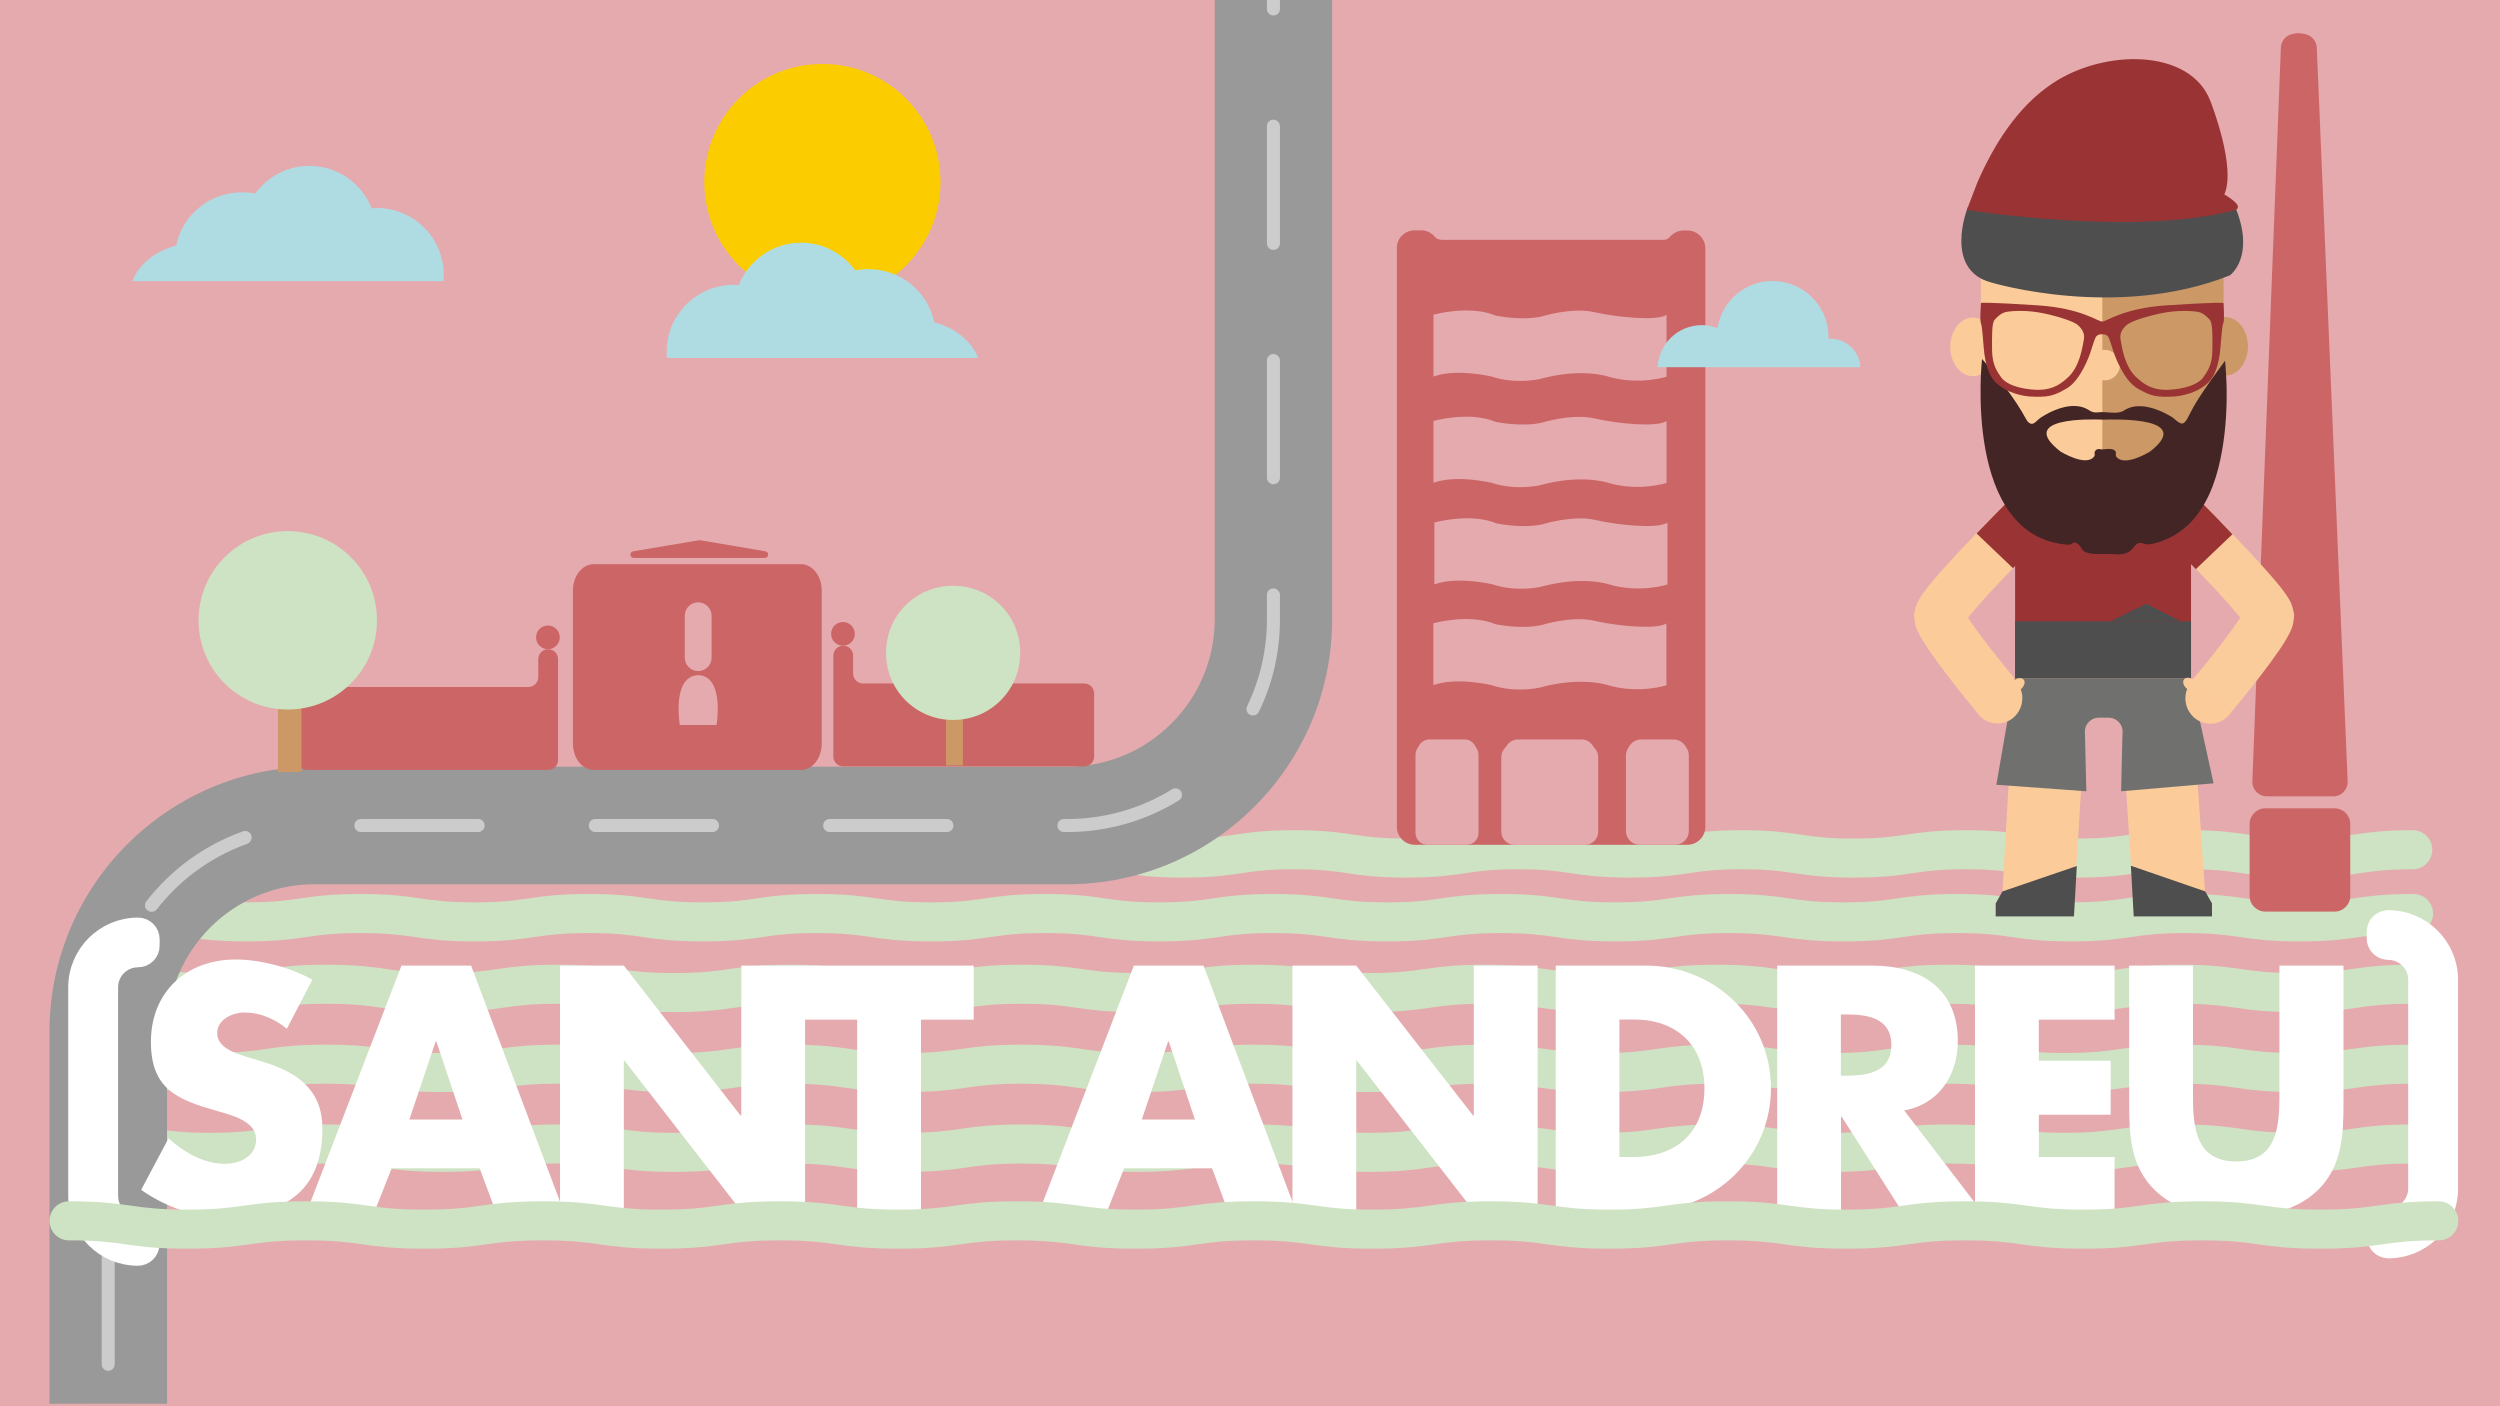 <?xml version="1.0" encoding="utf-8"?>
<!-- Generator: Adobe Illustrator 18.1.0, SVG Export Plug-In . SVG Version: 6.00 Build 0)  -->
<svg version="1.1" xmlns="http://www.w3.org/2000/svg" xmlns:xlink="http://www.w3.org/1999/xlink" x="0px" y="0px" viewBox="0 0 1920 1080" enable-background="new 0 0 1920 1080" xml:space="preserve">
	<rect x="0" y="0" width="1920" height="1080" fill="#333333" stroke="none"/>
	<g id="FONS">
		<path fill="#F29799" d="M1417.1,951.4v55.3c0,7.6,6.2,13.8,13.8,13.8h65.9c7.6,0,13.8-6.2,13.8-13.8v-55.3
		c0-7.6-6.2-13.8-13.8-13.8h-65.9C1423.2,937.7,1417.1,943.8,1417.1,951.4z"/>
		<rect x="0" y="0" fill="#E5AAAE" width="1920" height="1080"/>
	</g>
	<g id="SOL">
		<path fill="#FBCD00" d="M540.9,139.8c0-50.1,40.6-90.7,90.7-90.7c50.1,0,90.7,40.6,90.7,90.7c0,50.1-40.6,90.7-90.7,90.7
		C581.5,230.5,540.9,189.9,540.9,139.8z"/>
	</g>
	<g id="ONADES_1_CAPA_INFERIOR">
		<g>
			<path
				fill="none"
				stroke="#CEE3C3"
				stroke-width="30"
				stroke-linecap="round"
				stroke-linejoin="round"
				stroke-miterlimit="10"
				d="
			M72.5,755.9c44.5,0,44.5,6.4,89,6.4c44.5,0,44.5-6.4,89-6.4c44.5,0,44.5,6.4,89,6.4c44.5,0,44.5-6.4,89-6.4
			c44.5,0,44.5,6.4,89,6.4c44.5,0,44.5-6.4,89-6.4c44.5,0,44.5,6.4,89,6.4c44.5,0,44.5-6.4,89-6.4c44.5,0,44.5,6.4,89,6.4
			c44.5,0,44.5-6.4,89-6.4c44.5,0,44.5,6.4,89,6.4c44.5,0,44.5-6.4,89-6.4c44.5,0,44.5,6.4,89,6.4c44.5,0,44.5-6.4,89-6.4
			c44.5,0,44.5,6.4,89,6.4c44.5,0,44.5-6.4,89-6.4c44.5,0,44.5,6.4,89,6.4c44.5,0,44.5-6.4,89-6.4c44.5,0,44.5,6.4,89,6.4
			c44.5,0,44.5-6.4,89-6.4"/>
		</g>
		<path fill="none" stroke="#8E254D" stroke-width="4.167" stroke-miterlimit="10" d="M611.7,619.9"/>
		<g>
			<path
				fill="none"
				stroke="#CEE3C3"
				stroke-width="30"
				stroke-linecap="round"
				stroke-linejoin="round"
				stroke-miterlimit="10"
				d="
			M101.6,701.6c43.8,0,43.8,6.4,87.6,6.4c43.8,0,43.8-6.4,87.6-6.4c43.8,0,43.8,6.4,87.6,6.4c43.8,0,43.8-6.4,87.6-6.4
			c43.8,0,43.8,6.4,87.6,6.4c43.8,0,43.8-6.4,87.6-6.4c43.8,0,43.8,6.4,87.6,6.4c43.8,0,43.8-6.4,87.6-6.4c43.8,0,43.8,6.4,87.6,6.4
			c43.8,0,43.8-6.4,87.6-6.4c43.8,0,43.8,6.4,87.6,6.4c43.8,0,43.8-6.4,87.6-6.4c43.8,0,43.8,6.4,87.6,6.4c43.8,0,43.8-6.4,87.6-6.4
			c43.8,0,43.8,6.4,87.6,6.4c43.8,0,43.8-6.4,87.6-6.4c43.8,0,43.8,6.4,87.6,6.4c43.8,0,43.8-6.4,87.6-6.4c43.8,0,43.8,6.4,87.6,6.4
			s43.8-6.4,87.6-6.4"/>
		</g>
		<g>
			<path
				fill="none"
				stroke="#CEE3C3"
				stroke-width="30"
				stroke-linecap="round"
				stroke-linejoin="round"
				stroke-miterlimit="10"
				d="
			M135,652.6c43,0,43,6.4,85.9,6.4c43,0,43-6.4,85.9-6.4c43,0,43,6.4,85.9,6.4c43,0,43-6.4,85.9-6.4c43,0,43,6.4,85.9,6.4
			c43,0,43-6.4,85.9-6.4c43,0,43,6.4,85.9,6.4c43,0,43-6.4,85.9-6.4c43,0,43,6.4,85.9,6.4c43,0,43-6.4,85.9-6.4
			c43,0,43,6.4,85.9,6.4c43,0,43-6.4,85.9-6.4c43,0,43,6.4,85.9,6.4c43,0,43-6.4,85.9-6.4c43,0,43,6.4,85.9,6.4
			c43,0,43-6.4,85.9-6.4c43,0,43,6.4,85.9,6.4c43,0,43-6.4,85.9-6.4c43,0,43,6.4,85.9,6.4s43-6.4,85.9-6.4"/>
		</g>
		<g>
			<path
				fill="none"
				stroke="#CEE3C3"
				stroke-width="30"
				stroke-linecap="round"
				stroke-linejoin="round"
				stroke-miterlimit="10"
				d="
			M72.5,878.6c44.5,0,44.5,6.4,89,6.4c44.5,0,44.5-6.4,89-6.4c44.5,0,44.5,6.4,89,6.4c44.5,0,44.5-6.4,89-6.4
			c44.5,0,44.5,6.4,89,6.4c44.5,0,44.5-6.4,89-6.4c44.5,0,44.5,6.4,89,6.4c44.5,0,44.5-6.4,89-6.4c44.5,0,44.5,6.4,89,6.4
			c44.5,0,44.5-6.4,89-6.4c44.5,0,44.5,6.4,89,6.4c44.5,0,44.5-6.4,89-6.4c44.5,0,44.5,6.4,89,6.4c44.5,0,44.5-6.4,89-6.4
			c44.5,0,44.5,6.4,89,6.4c44.5,0,44.5-6.4,89-6.4c44.5,0,44.5,6.4,89,6.4c44.5,0,44.5-6.4,89-6.4c44.5,0,44.5,6.4,89,6.4
			c44.5,0,44.5-6.4,89-6.4"/>
		</g>
		<g>
			<path
				fill="none"
				stroke="#CEE3C3"
				stroke-width="30"
				stroke-linecap="round"
				stroke-linejoin="round"
				stroke-miterlimit="10"
				d="
			M72.5,817.3c44.5,0,44.5,6.4,89,6.4c44.5,0,44.5-6.4,89-6.4c44.5,0,44.5,6.4,89,6.4c44.5,0,44.5-6.4,89-6.4
			c44.5,0,44.5,6.4,89,6.4c44.5,0,44.5-6.4,89-6.4c44.5,0,44.5,6.4,89,6.4c44.5,0,44.5-6.4,89-6.4c44.5,0,44.5,6.4,89,6.4
			c44.5,0,44.5-6.4,89-6.4c44.5,0,44.5,6.4,89,6.4c44.5,0,44.5-6.4,89-6.4c44.5,0,44.5,6.4,89,6.4c44.5,0,44.5-6.4,89-6.4
			c44.5,0,44.5,6.4,89,6.4c44.5,0,44.5-6.4,89-6.4c44.5,0,44.5,6.4,89,6.4c44.5,0,44.5-6.4,89-6.4c44.5,0,44.5,6.4,89,6.4
			c44.5,0,44.5-6.4,89-6.4"/>
		</g>
	</g>
	<g id="MONTANYA" display="none"></g>
	<g id="CARRETERA">
		<path
			fill="#999999"
			d="M975.4-0.1c-0.4,0-21.2,0-42.5-0.1v475.8c0,62.4-50.8,113.2-113.2,113.2H241.4
		C129.2,588.9,38,680.1,38,792.3v285.8c21.4-0.1,43.7-0.1,47.1-0.1c0.4,0,21.7,0,43.2,0.1V792.3c0-62.4,50.8-113.2,113.2-113.2
		h578.2c112.2,0,203.4-91.3,203.4-203.4V-0.2C1001.5-0.1,978.7-0.1,975.4-0.1z"/>
		<path fill="#CDCCCC" d="M978,271.9c-2.8,0-5,2.2-5,5v90c0,2.8,2.2,5,5,5c2.8,0,5-2.2,5-5v-90C983,274.2,980.7,271.9,978,271.9z"/>
		<path fill="#CDCCCC" d="M978,91.9c-2.8,0-5,2.2-5,5v90c0,2.8,2.2,5,5,5c2.8,0,5-2.2,5-5v-90C983,94.2,980.7,91.9,978,91.9z"/>
		<path fill="#CDCCCC" d="M975.4-0.1c-0.1,0-0.9,0-2.4,0v7c0,2.8,2.2,5,5,5c2.8,0,5-2.2,5-5v-7C979.1-0.1,976.4-0.1,975.4-0.1z"/>
		<path fill="#CDCCCC" d="M978,451.9c-2.8,0-5,2.2-5,5v18.7c0,23.4-5.1,45.8-15.2,66.7c-1.2,2.5-0.2,5.5,2.3,6.7
		c0.7,0.3,1.4,0.5,2.2,0.5c1.9,0,3.6-1,4.5-2.8c10.8-22.2,16.2-46.1,16.2-71v-18.7C983,454.2,980.7,451.9,978,451.9z"/>
		<path fill="#CDCCCC" d="M907,607.8c-1.5-2.3-4.5-3.1-6.9-1.6c-24.1,14.9-52,22.8-80.5,22.8h-2.5c-2.8,0-5,2.2-5,5c0,2.8,2.2,5,5,5
		h2.5c30.4,0,60-8.4,85.8-24.3C907.8,613.2,908.5,610.2,907,607.8z"/>
		<path fill="#CDCCCC" d="M372.2,634c0-2.8-2.2-5-5-5h-90c-2.8,0-5,2.2-5,5c0,2.8,2.2,5,5,5h90C369.9,639,372.2,636.8,372.2,634z"/>
		<path fill="#CDCCCC" d="M552.2,634c0-2.8-2.2-5-5-5h-90c-2.8,0-5,2.2-5,5c0,2.8,2.2,5,5,5h90C549.9,639,552.2,636.8,552.2,634z"/>
		<path fill="#CDCCCC" d="M732.2,634c0-2.8-2.2-5-5-5h-90c-2.8,0-5,2.2-5,5c0,2.8,2.2,5,5,5h90C729.9,639,732.2,636.8,732.2,634z"/>
		<path fill="#CDCCCC" d="M83.1,1052.8c2.8,0,5-2.2,5-5v-90c0-2.8-2.2-5-5-5c-2.8,0-5,2.2-5,5v90
		C78.1,1050.5,80.3,1052.8,83.1,1052.8z"/>
		<path fill="#CDCCCC" d="M83.1,872.8c2.8,0,5-2.2,5-5v-75.4c0-4.7,0.2-9.4,0.6-14.1c0.2-2.8-1.8-5.2-4.5-5.4
		c-2.7-0.2-5.2,1.8-5.4,4.5c-0.5,5-0.7,10-0.7,15v75.4C78.1,870.5,80.3,872.8,83.1,872.8z"/>
		<path fill="#CDCCCC" d="M193,641.5c-0.9-2.6-3.8-4-6.4-3c-29.3,10.4-55,29-74.2,53.7c-1.7,2.2-1.3,5.3,0.9,7c0.9,0.7,2,1.1,3.1,1.1
		c1.5,0,3-0.7,4-1.9c18-23.2,42.1-40.6,69.6-50.4C192.5,646.9,193.9,644.1,193,641.5z"/>
	</g>
	<g id="EDIFICI_1">
		<g>
			<path fill="none" stroke="#8E254D" stroke-width="4.918" stroke-miterlimit="10" d="M1069.3,455.1"/>
			<path
				fill="#CC6566"
				d="M1086.4,176.9h5.3c4.2,0,7.9,2.1,10.6,5.3c0.9,1.1,2.6,2,5.7,2h168.7c0,0,3.5,0.3,5.2-1.7
			c2.8-3.3,6.7-5.5,11.1-5.5h2.9c7.6,0,13.8,6.2,13.8,13.8V635c0,7.6-6.2,13.8-13.8,13.8h-209.3c-7.6,0-13.8-6.2-13.8-13.8V190.8
			C1072.6,183.1,1078.8,176.9,1086.4,176.9z"/>
			<path fill="none" stroke="#8E254D" stroke-width="4.918" stroke-miterlimit="10" d="M1070.3,360.9"/>
			<path fill="#E5AAAE" d="M1189.3,567.9h25.4c3.6,0,6.8,1.9,8.7,5c0.3,0.5,0.6,0.9,1,1.3c1.9,2,3,4.5,3,7.2v57.3
			c0,5.6-4.6,10.2-10.2,10.2h-54c-5.6,0-10.2-4.6-10.2-10.2v-57.3c0-2.7,1.1-5.2,3-7.2c0.3-0.4,0.7-0.8,1-1.3c1.9-3,5.2-5,8.7-5
			h25.4"/>
			<path
				fill="#E5AAAE"
				d="M1110.7,567.9h14.1c3.6,0,6.8,2.1,8.3,5.3c0.2,0.5,0.5,0.9,0.7,1.2c1.1,1.6,1.7,3.4,1.7,5.3v60
			c0,5-4.1,9.1-9.1,9.1h-30.2c-5,0-9.1-4.1-9.1-9.1v-60c0-1.9,0.6-3.7,1.7-5.3c0.2-0.3,0.5-0.7,0.7-1.2c1.5-3.2,4.7-5.3,8.3-5.3
			h14.1"/>
			<path
				fill="#E5AAAE"
				d="M1272.2,567.9h13.1c4,0,7.6,2.3,9.5,5.8c0.2,0.3,0.3,0.5,0.5,0.8c1.2,1.7,1.7,3.7,1.7,5.8v57.9
			c0,5.9-4.8,10.6-10.6,10.6h-27.1c-5.9,0-10.6-4.8-10.6-10.6v-57.9c0-2.1,0.6-4.1,1.7-5.8c0.2-0.2,0.3-0.5,0.5-0.8
			c1.9-3.5,5.5-5.8,9.5-5.8h13.1"/>
			<path fill="#E5AAAE" d="M1279.9,241.8v47.5c0,0-21.1,6.9-44.9-0.1c0,0-20.2-7-52.5,1.9c0,0-18.2,4.3-36.9-1.9c0,0-26.9-6.5-44.7,0
			v-47.5c0,0,27.4-7.8,47.9,0.7c0,0,19.9,4.2,35.4,0.6c0,0,22.9-7.2,40.1-3.3S1272.2,246.8,1279.9,241.8z"/>
			<path fill="#E5AAAE" d="M1279.9,323.4v47.5c0,0-21.1,6.9-44.9-0.1c0,0-20.2-7-52.5,1.9c0,0-18.2,4.3-36.9-1.9c0,0-26.9-6.5-44.7,0
			v-47.5c0,0,27.4-7.8,47.9,0.7c0,0,19.9,4.2,35.4,0.6c0,0,22.9-7.2,40.1-3.3C1241.5,325.3,1272.2,328.4,1279.9,323.4z"/>
			<path fill="#E5AAAE" d="M1280.6,401.4v47.5c0,0-21.1,6.9-44.9-0.1c0,0-20.2-7-52.5,1.9c0,0-18.2,4.3-36.9-1.9c0,0-26.9-6.5-44.7,0
			v-47.5c0,0,27.4-7.8,47.9,0.7c0,0,19.9,4.2,35.4,0.6c0,0,22.9-7.2,40.1-3.3C1242.2,403.3,1272.9,406.4,1280.6,401.4z"/>
			<path fill="#E5AAAE" d="M1279.8,478.8v47.5c0,0-21.1,6.9-44.9-0.1c0,0-20.2-7-52.5,1.9c0,0-18.2,4.3-36.9-1.9c0,0-26.9-6.5-44.7,0
			v-47.5c0,0,27.4-7.8,47.9,0.7c0,0,19.9,4.2,35.4,0.6c0,0,22.9-7.2,40.1-3.3C1241.3,480.7,1272,483.8,1279.8,478.8z"/>
		</g>
	</g>
	<g id="EDIFICI_2">
		<g>
			<path
				fill="#CC6566"
				d="M615.2,433.3H455.9c-8.8,0-15.9,9.1-15.9,20.3v91.7V571c0,11.2,7.1,20.3,15.9,20.3h159.3
			c8.8,0,15.9-9.1,15.9-20.3v-25.7v-91.7C631.1,442.4,624,433.3,615.2,433.3z M525.9,472.9c0-5.7,4.6-10.3,10.3-10.3l0,0
			c5.7,0,10.3,4.6,10.3,10.3v32.2c0,5.7-4.6,10.3-10.3,10.3l0,0c-5.7,0-10.3-4.6-10.3-10.3V472.9z M550.3,556.8h-28.2
			c0,0-6.4-37.5,14.1-38.3C556.7,519.2,550.3,556.8,550.3,556.8z"/>
			<path fill="#CC6566" d="M235.9,591.3H421c4.2,0,7.6-3.4,7.6-7.6v-77.5c0-4.2-3.4-7.6-7.6-7.6l0,0c-4.2,0-7.6,3.4-7.6,7.6v13.8
			c0,4.2-3.4,7.6-7.6,7.6H235.9c-4.2,0-7.6,3.4-7.6,7.6v48.5C228.3,587.9,231.7,591.3,235.9,591.3z"/>
			<path fill="#CC6566" d="M832.7,588.6H647.6c-4.2,0-7.6-3.4-7.6-7.6v-77.5c0-4.2,3.4-7.6,7.6-7.6l0,0c4.2,0,7.6,3.4,7.6,7.6v13.8
			c0,4.2,3.4,7.6,7.6,7.6h169.9c4.2,0,7.6,3.4,7.6,7.6V581C840.3,585.2,836.9,588.6,832.7,588.6z"/>
			<circle fill="#CC6566" cx="420.8" cy="489.5" r="9.1"/>
			<circle fill="#CC6566" cx="647.4" cy="486.8" r="9.1"/>
			<path fill="#CC6566" d="M587.8,423.4l-50.1-8.5c-0.3,0-0.6,0-0.8,0l-50.6,8.5c-3.1,0.5-2.7,5.1,0.4,5.1h100.7
			C590.5,428.5,590.9,423.9,587.8,423.4z"/>
		</g>
	</g>
	<g id="EDIFICI_3">
		<path fill="#CC6566" d="M1803,600.1l-23.7-563.4c-0.2-4.3-2.8-8.2-6.8-9.8c-5.4-2.1-10.1-1.5-13.6-0.3c-4.2,1.5-7,5.5-7.2,10
		l-21.9,563.5c-0.2,6.3,4.8,11.5,11.1,11.5h51.2C1798.2,611.6,1803.2,606.4,1803,600.1z"/>
		<path fill="#CC6566" d="M1793,700.1h-53.3c-6.6,0-12-5.4-12-12v-55.3c0-6.6,5.4-12,12-12h53.3c6.6,0,12,5.4,12,12v55.3
		C1805,694.7,1799.6,700.1,1793,700.1z"/>
	</g>
	<g id="ARBRES">
		<g>
			<rect x="213.5" y="475.9" fill="#CC9966" width="18" height="117"/>
			<path fill="#CEE3C3" d="M289.5,476.5c0,37.8-30.6,68.4-68.4,68.4h-0.2c-37.8,0-68.4-30.6-68.4-68.4v-0.2
			c0-37.8,30.6-68.4,68.4-68.4h0.2c37.8,0,68.4,30.6,68.4,68.4V476.5z"/>
		</g>
		<g>
			<rect x="726.5" y="499.9" fill="#CC9966" width="13" height="88"/>
			<path fill="#CEE3C3" d="M783.5,501.7c0,28.3-22.9,51.2-51.2,51.2h-0.6c-28.3,0-51.2-22.9-51.2-51.2v-0.6
			c0-28.3,22.9-51.2,51.2-51.2h0.6c28.3,0,51.2,22.9,51.2,51.2V501.7z"/>
		</g>
	</g>
	<g id="NUVOLS">
		<path
			fill="#AFDCE3"
			d="M340.6,215.9c0.2-2,0.2-3,0.2-4.7c0-28.6-23.2-51.5-51.7-51.5c-1.3,0-2.4,0.4-3.6,0.4
		c-7.6-19.1-26.1-32.7-48-32.7c-17.1,0-32.1,8.4-41.5,21.3c-3.3-0.7-6.7-1-10.1-1c-25,0-45.8,17.4-50.6,40.9
		c-16,4.1-28.6,14.3-33.7,27.3H340.6z"/>
		<path fill="#AFDCE3" d="M512.2,274.9c-0.2-2-0.2-3-0.2-4.7c0-28.6,23.2-51.5,51.7-51.5c1.3,0,2.4,0.4,3.6,0.4
		c7.6-19.1,26.1-32.7,48-32.7c17.1,0,32.1,8.4,41.5,21.3c3.3-0.7,6.7-1,10.1-1c25,0,45.8,17.4,50.6,40.9c16,4.1,28.6,14.3,33.7,27.3
		H512.2z"/>
		<path fill="#AFDCE3" d="M1273.1,281.9c0.9-18,15.7-32.2,33.9-32.2c4.2,0,8.3,1,12,2.4c3.2-20.5,20.9-36.3,42.3-36.3
		c23.7,0,43,19.3,43,43c0,0.5-0.2,1.1-0.2,1.6c0.5,0,1.1-0.3,1.6-0.3c12.4,0,22.5,9.9,23.1,21.9H1273.1z"/>
	</g>
	<g id="NOU_BARRIS" ng-click="">
		<g>
			<path
				fill="#FFFFFF"
				stroke="#FFFFFF"
				stroke-width="15"
				stroke-miterlimit="10"
				d="M1834.2,935.5c12.6,0,22.8-10.2,22.8-22.8
			V752.5c0-12.6-10.2-22.8-22.8-22.8h0c-5,0-9.1-4.1-9.1-9.1v-5c0-5,4.1-9.1,9.1-9.1l0,0c25.4,0,46.1,20.6,46.1,46.1v160.3
			c0,25.4-20.6,46-46,46h0c-5,0-9.1-4.1-9.1-9.1v-5C1825.1,939.6,1829.2,935.5,1834.2,935.5L1834.2,935.5z"/>
			<path
				fill="#FFFFFF"
				stroke="#FFFFFF"
				stroke-width="15"
				stroke-miterlimit="10"
				d="M106,941.2c-12.6,0-22.8-10.2-22.8-22.8V758.2
			c0-12.6,10.2-22.8,22.8-22.8h0c5,0,9.1-4.1,9.1-9.1v-5c0-5-4.1-9.1-9.1-9.1h0c-25.4,0-46.1,20.6-46.1,46.1v160.3
			c0,25.4,20.6,46,46,46h0c5,0,9.1-4.1,9.1-9.1v-5C115.2,945.3,111.1,941.2,106,941.2L106,941.2z"/>
			<g>
				<path
					fill="#FFFFFF"
					d="M220.3,790.1c-9-7.5-20.5-12.5-32.5-12.5c-9,0-21,5.2-21,15.8c0,11,13.2,15.2,21.8,18l12.5,3.8
				c26.2,7.8,46.5,21,46.5,51.5c0,18.8-4.5,38-19.5,50.8c-14.8,12.5-34.5,17.8-53.5,17.8c-23.8,0-47-8-66.2-21.5l21-39.5
				c12.2,10.8,26.8,19.5,43.5,19.5c11.5,0,23.8-5.8,23.8-19c0-13.8-19.2-18.5-29.8-21.5c-30.8-8.8-51-16.8-51-53.2
				c0-38.2,27.2-63.2,65-63.2c19,0,42.2,6,59,15.5L220.3,790.1z"/>
				<path fill="#FFFFFF" d="M300.8,897.3l-13,32.8h-52l72.5-188.5h53.5l71,188.5h-52.2l-12.2-32.8H300.8z M335.1,799.8h-0.5l-20.2,60
				h40.8L335.1,799.8z"/>
				<path fill="#FFFFFF" d="M430.1,741.6h49l89.7,115.2h0.5V741.6h49v188.5h-49l-89.7-115.5h-0.5v115.5h-49V741.6z"/>
				<path fill="#FFFFFF" d="M707.3,930.1h-49v-147h-40.5v-41.5h130v41.5h-40.5V930.1z"/>
				<path fill="#FFFFFF" d="M863.3,897.3l-13,32.8h-52l72.5-188.5h53.5l71,188.5h-52.2l-12.2-32.8H863.3z M897.6,799.8h-0.5l-20.2,60
				h40.8L897.6,799.8z"/>
				<path fill="#FFFFFF" d="M992.6,741.6h49l89.8,115.2h0.5V741.6h49v188.5h-49l-89.8-115.5h-0.5v115.5h-49V741.6z"/>
				<path fill="#FFFFFF" d="M1194.8,741.6h69.5c52.5,0,95.8,41.2,95.8,94.2s-43.5,94.2-95.8,94.2h-69.5V741.6z M1243.8,888.6h11
				c29.2,0,54.2-16,54.2-52.8c0-33.8-22.2-52.8-53.8-52.8h-11.5V888.6z"/>
				<path fill="#FFFFFF" d="M1521.6,930.1h-61l-46.2-72.5h-0.5v72.5h-49V741.6h73.2c37.2,0,65.5,17.8,65.5,58
				c0,26-14.5,48.5-41.2,53.2L1521.6,930.1z M1413.8,826.1h4.8c16,0,34-3,34-23.5s-18-23.5-34-23.5h-4.8V826.1z"/>
				<path fill="#FFFFFF" d="M1565.8,783.1v31.5h55.2v41.5h-55.2v32.5h58.2v41.5h-107.2V741.6h107.2v41.5H1565.8z"/>
				<path fill="#FFFFFF" d="M1799.8,741.6v106c0,24.2-1,48.2-19.8,66.5c-15.8,15.5-40.5,21-62.5,21s-46.8-5.5-62.5-21
				c-18.8-18.2-19.8-42.2-19.8-66.5v-106h49v99.2c0,24.5,1.8,51.2,33.2,51.2s33.2-26.8,33.2-51.2v-99.2H1799.8z"/>
			</g>
		</g>
	</g>
	<g id="AVATAR">
		<g>
			<path fill="#ACCCCE" d="M1543.7,524.6"/>
			<g>
				<g>
					<ellipse fill="#CB9866" cx="1704.1" cy="266.4" rx="17.5" ry="22.5"/>
				</g>
			</g>
			<g>
				<g>
					<ellipse fill="#FBCC9A" cx="1515.3" cy="266.4" rx="17.5" ry="22.5"/>
				</g>
			</g>
			<g>
				<path
					fill="#FBCC9B"
					d="M1681.1,376.1c-7.6-7.6-19.9-7.6-27.4,0c-7.5,7.6-7.5,19.8,0,27.3l3.9,4c9.7,9.7,19.3,19.6,28.8,29.4
				c9.5,9.9,18.9,19.8,27.6,29.8c2.1,2.5,4.3,5,6.2,7.4l0.3,0.4l-2.1,3.2c-7.3,10.5-15.7,21.3-24.2,31.9l-10.1,12.4l30,24.6
				l10.4-12.8c8.8-11,17.4-22,25.9-34.3l1.6-2.4l2-3.1c1.8-2.9,3.6-5.9,5-9c0.8-1.5,1.3-3.1,1.8-4.6c0.4-1.6,0.6-3.1,0.8-4.7
				l0.2-2.4l0.1-1.2c0-0.4-0.1-0.8-0.2-1.2c-0.4-1.6-0.7-3.1-1.1-4.6l-0.8-2.3c-0.3-0.8-0.5-1.5-1-2.2c-0.9-1.4-1.6-2.9-2.6-4.3
				l-3-4.2c-0.5-0.7-1-1.4-1.5-2l-1.4-1.7c-2.4-3-4.8-5.7-7.2-8.5c-9.5-10.8-19.1-21-28.8-31.1c-9.7-10.1-19.4-20-29.3-29.9
				L1681.1,376.1z"/>
			</g>
			<g>
				<path
					fill="#FBCC9A"
					d="M1550.8,376.1c7.6-7.6,19.9-7.6,27.4,0c7.5,7.6,7.5,19.8,0,27.3l-3.9,4c-9.7,9.7-19.3,19.6-28.8,29.4
				c-9.5,9.9-18.9,19.8-27.6,29.8c-2.1,2.5-4.3,5-6.2,7.4l-0.3,0.4l2.1,3.2c7.3,10.5,15.7,21.3,24.2,31.9l10.1,12.4l-30,24.6
				l-10.4-12.8c-8.8-11-17.4-22-25.9-34.3l-1.6-2.4l-2-3.1c-1.8-2.9-3.6-5.9-5-9c-0.8-1.5-1.3-3.1-1.8-4.6c-0.4-1.6-0.6-3.1-0.8-4.7
				l-0.2-2.4l-0.1-1.2c0-0.4,0.1-0.8,0.2-1.2c0.4-1.6,0.7-3.1,1.1-4.6l0.8-2.3c0.3-0.8,0.5-1.5,1-2.2c0.9-1.4,1.6-2.9,2.6-4.3l3-4.2
				c0.5-0.7,1-1.4,1.5-2l1.4-1.7c2.4-3,4.8-5.7,7.2-8.5c9.5-10.8,19.1-21,28.8-31.1c9.7-10.1,19.4-20,29.3-29.9L1550.8,376.1z"/>
			</g>
			<g>
				<g>
					<path fill="#9A3334" d="M1714.5,410.3c-9.6-10.2-19.4-20.2-29.2-30l-4-4.2c-7.6-7.6-20.1-7.4-27.6,0.3c-7.5,7.6-7.5,19.8,0,27.3
					l3.9,4c9.7,9.7,19.3,19.6,28.8,29.4"/>
				</g>
			</g>
			<g>
				<g>
					<path fill="#9A3334" d="M1546,436.4c9.5-9.8,18.6-19.4,28.3-29l4-3.9c7.5-7.5,7.6-19.7,0.1-27.3c-7.5-7.6-19.8-7.7-27.4-0.1
					l-4,4c-9.8,9.8-19.3,19.6-29,29.6"/>
				</g>
			</g>
			<g>
				<g>
					<path fill="#9A3334" d="M1668.2,369.9c-12.8-2.8-32.5-6.3-53-6.3c-20.5,0-40.3,3.5-53.1,6.3c-8.1,1.8-14.5,10.4-14.5,18.7v135
					h135.1v-135C1682.7,380.3,1676.2,371.7,1668.2,369.9z"/>
				</g>
			</g>
			<rect x="1547.6" y="477.2" fill="#4E4E4E" width="135.1" height="46.4"/>
			<polyline fill="#4E4E4E" points="1620.8,477.2 1648.3,463.7 1674.8,477.2 		"/>
			<path fill="#FBCC9A" d="M1693.5,685.2l-11.2-164h-135.1l-9.3,164l54.9,9l8.3-133c0.3-5.5,5.1-10,10.6-10h7.7
			c5.5,0,10.3,4.5,10.6,10l8.5,133L1693.5,685.2z"/>
			<path fill="#70706F" d="M1700,601.6l-17.6-80.4h-135.1l-14.1,81.5l69.1,5l-1.1-46.5c0.3-5.5,5.1-10,10.6-10h7.7
			c5.5,0,10.3,4.5,10.6,10l-1.1,46.5L1700,601.6z"/>
			<path fill="#FDD995" d="M1654.7,367.4c-11.2-1.9-24.8-3.8-38.7-3.8c-14,0-27.6,1.6-38.9,3.6l36.5,10.4c0.6,0.7,1.4,1.1,2.3,1.1
			l0,0c0.9,0,1.7-0.4,2.3-1.1L1654.7,367.4z"/>
			<path fill="#FDD995" d="M1643.6,350.8l2.1,15c0,0-12.7,15.6-29.7,15.6c-17,0-29.7-15.5-29.7-15.5l2.1-15H1643.6z"/>
			<path fill="#FBCC9A" d="M1712.2,548.7l1.9-2.3l-29.6-24.6l-1.8,2.2c-6.6,8.2-5.5,20.3,2.5,27.2
			C1693.2,558.2,1705.4,557.1,1712.2,548.7z"/>
			<path fill="#FBCC9A" d="M1549.1,524.3l-1.8-2.3l-30.1,23.9l1.8,2.3c6.6,8.5,18.8,9.9,27,3.2
			C1554.2,544.6,1555.5,532.6,1549.1,524.3z"/>
			<path fill="#ACCCCE" d="M1548.5,524.2"/>
			<path fill="#FBCC9A" d="M1551.9,529.4c-2.8,2.2-6.2,2.4-7.6,0.5c-1.4-1.9-0.4-5.2,2.4-7.3c2.8-2.2,6.2-2.4,7.6-0.5
			C1555.7,523.9,1554.6,527.2,1551.9,529.4z"/>
			<path fill="#FBCC9A" d="M1679.7,529.1c2.8,2.2,6.2,2.4,7.6,0.5c1.4-1.9,0.4-5.2-2.4-7.3c-2.8-2.2-6.2-2.4-7.6-0.5
			C1675.9,523.7,1677,527,1679.7,529.1z"/>
			<g>
				<g>
					<ellipse fill="#CB9866" cx="1708.9" cy="266" rx="17.5" ry="22.5"/>
				</g>
			</g>
			<g>
				<g>
					<path fill="#FBCC9A" d="M1597.8,360.5c-42.3,0-76.5-34.7-76.5-77.5v-81.8c0-42.8,34.3-77.5,76.5-77.5h18.8v236.7H1597.8z"/>
				</g>
			</g>
			<g>
				<g>
					<path fill="#CB9866" d="M1631.2,360.5c42.3,0,76.5-34.7,76.5-77.5v-81.8c0-42.8-34.3-77.5-76.5-77.5h-16.6v236.7H1631.2z"/>
				</g>
			</g>
			<path fill="#261911" d="M1614.6,235.7"/>
			<circle fill="#FBCC9A" cx="1616.4" cy="280.4" r="11.7"/>
			<polygon fill="#4E4E4E" points="1592.8,703.8 1532.7,703.8 1532.7,693.8 1537.9,684.6 1595,665.1 		"/>
			<polygon fill="#4E4E4E" points="1638.7,703.8 1698.8,703.8 1698.8,693.8 1693.6,684.6 1636.5,664.9 		"/>
			<path
				fill="#432525"
				d="M1708.8,277.1c-6.9,9.4-14.2,19.4-20.4,29.1c-2.9,4.5-5.4,9.2-7.8,13.9c-0.9,1.7-2.3,4.5-4.3,5.1
			c-2.5,0.7-6.3-3.8-8.6-5.1c-3.3-2-6.8-3.8-10.5-5.2c-8.3-3.2-18.2-4.8-26,0.4c-4,2.7-11.1,1.4-15.6,1.2c-4.3-0.2-6.9,1.3-10.8-1.2
			c-9.4-6.3-21.3-3.1-30.7,1.5c-2.3,1.2-4.6,2.5-6.8,3.9c-1.9,1.2-3.6,3.5-5.4,4.4c-2.5,1.3-4.6-0.9-5.8-3.1
			c-8.3-15.6-22.1-33.1-33.9-46.3c0,0-15.4,137.4,66.7,142.7c1.5,0.1,2.6-1.6,4.1-1.7c1.4-0.1,2.5,0.7,3.5,1.6
			c1.8,1.8,2.4,4.6,4.9,5.6c5.7,2.4,12,1.4,18,1.5c5.4,0.1,11.5,1.4,16.2-2c2.3-1.6,3.6-4.7,6.2-6c2.8-1.4,4.8,0.8,7.6,0.7
			c4.8-0.3,9.9-2,14.2-3.9c8.4-3.5,15.7-9.2,21.6-16.1c12.2-14.5,18.1-33.5,21.3-51.8c3-16.8,3.9-33.9,3.5-50.9
			C1709.7,289.3,1709.5,283.2,1708.8,277.1z M1651.1,346.9c0,0-20.1,12.4-26,3.5c-0.4-0.7,0.2-2.6-0.3-3.6c-1.6-2.9-7-1.9-9.3-1.7
			c-2.6,0.3-4.9-1.4-6.6,1.6c-0.6,1,0.1,3-0.4,3.6c-5.9,8.9-26-3.5-26-3.5c-34.4-26.6,23.8-24.9,33-24.5
			C1624.7,322,1685.5,320.2,1651.1,346.9z"/>
			<path
				fill="#9A3334"
				d="M1707.6,232.6c0,0-3.9-0.7-43.7,1.9c-33.4,2.2-46.1,12.5-49.4,12.5c-3.2,0-16-10.3-49.4-12.5
			c-39.8-2.6-43.7-1.9-43.7-1.9s-1.1,13.7,0,15.8c1.1,2.1,1.8,17.8,2.6,23.4c0.8,5.5,2.6,15.9,8.6,21.8c5.9,5.9,15.4,9.8,25.7,10.9
			c14.2,0.7,18.7-0.1,29.1-6.3c10.5-6.2,17.3-25.1,18.4-28.6c1.1-3.5,2.7-8.9,3.8-10.8c0.9-1.5,2.6-2,3.9-2.1v0.1
			c0,0,0.4-0.1,0.9-0.1c0.5,0,0.9,0.1,0.9,0.1v-0.1c1.3,0.1,3,0.5,3.9,2.1c1.1,1.9,2.7,7.3,3.8,10.8c1.1,3.5,7.9,22.4,18.4,28.6
			c10.5,6.2,14.9,7,29.1,6.3c10.4-1.1,19.8-5,25.7-10.9c5.9-5.9,7.7-16.3,8.6-21.8c0.8-5.5,1.5-21.3,2.6-23.4
			C1708.7,246.3,1707.6,232.6,1707.6,232.6z M1600.4,260.8c-1,5-2.9,21-12.7,29.5c-4.8,4.3-10.6,8.8-21.4,9.1
			c-7.8,0.1-23.4-1.8-29.3-9.4c-2.8-4.3-6.9-9-7.1-20.9c-0.1-11.9-0.2-21.3,2.1-23.6c0,0,3.9-4.8,8.2-5.8c4.3-1,16.5-1.7,28.6,0.8
			c12.2,2.5,23.8,6.4,26.8,9C1598.6,252.1,1601.4,255.8,1600.4,260.8z M1699.1,269.1c-0.1,11.9-4.3,16.6-7.1,20.9
			c-5.9,7.6-21.6,9.5-29.3,9.4c-10.8-0.3-16.6-4.8-21.4-9.1c-9.8-8.4-11.8-24.5-12.7-29.5c-1-5,1.8-8.7,4.8-11.3
			c3-2.6,14.7-6.5,26.8-9c12.2-2.5,24.3-1.8,28.6-0.8c4.3,1,8.2,5.8,8.2,5.8C1699.3,247.8,1699.3,257.2,1699.1,269.1z"/>
			<path fill="#4E4E4E" stroke="#4E4E4E" stroke-width="2" stroke-miterlimit="10" d="M1511.9,160.4c0,0-18.1,46.3,17.7,55.6
			c0,0,95.9,29,182.4-5.4c0,0,18.8-13.4,4.2-50.1C1716.2,160.4,1659.7,184.2,1511.9,160.4z"/>
			<path
				fill="#9A3334"
				stroke="#9A3334"
				stroke-width="2"
				stroke-miterlimit="10"
				d="M1716.2,160.4c6.5-1.7-9.2-10.7-9.2-10.7
			c9.9-20-9.7-70-10.3-71.6c-15.1-39.9-80.4-39.5-119.7-13.3c-27.1,18-45,47.2-57.5,75.8c-0.5,1.1-7.6,19.8-7.6,19.8
			C1511.9,160.4,1639.8,180.8,1716.2,160.4z"/>
		</g>
	</g>
	<g id="ONADES_1_CAPA_SUPERIOR">
		<g>
			<path
				fill="none"
				stroke="#CEE3C3"
				stroke-width="30"
				stroke-linecap="round"
				stroke-linejoin="round"
				stroke-miterlimit="10"
				d="
			M53,937.6c45.5,0,45.5,6.4,91,6.4c45.5,0,45.5-6.4,91-6.4c45.5,0,45.5,6.4,91,6.4c45.5,0,45.5-6.4,91-6.4c45.5,0,45.5,6.4,91,6.4
			c45.5,0,45.5-6.4,91-6.4c45.5,0,45.5,6.4,91,6.4c45.5,0,45.5-6.4,91-6.4c45.5,0,45.5,6.4,91,6.4c45.5,0,45.5-6.4,91-6.4
			c45.5,0,45.5,6.4,91,6.4c45.5,0,45.5-6.4,91-6.4c45.5,0,45.5,6.4,91,6.4c45.5,0,45.5-6.4,91-6.4c45.5,0,45.5,6.4,91,6.4
			c45.5,0,45.5-6.4,91-6.4c45.5,0,45.5,6.4,91,6.4c45.5,0,45.5-6.4,91-6.4c45.5,0,45.5,6.4,91,6.4s45.5-6.4,91-6.4"/>
		</g>
	</g>
</svg>
